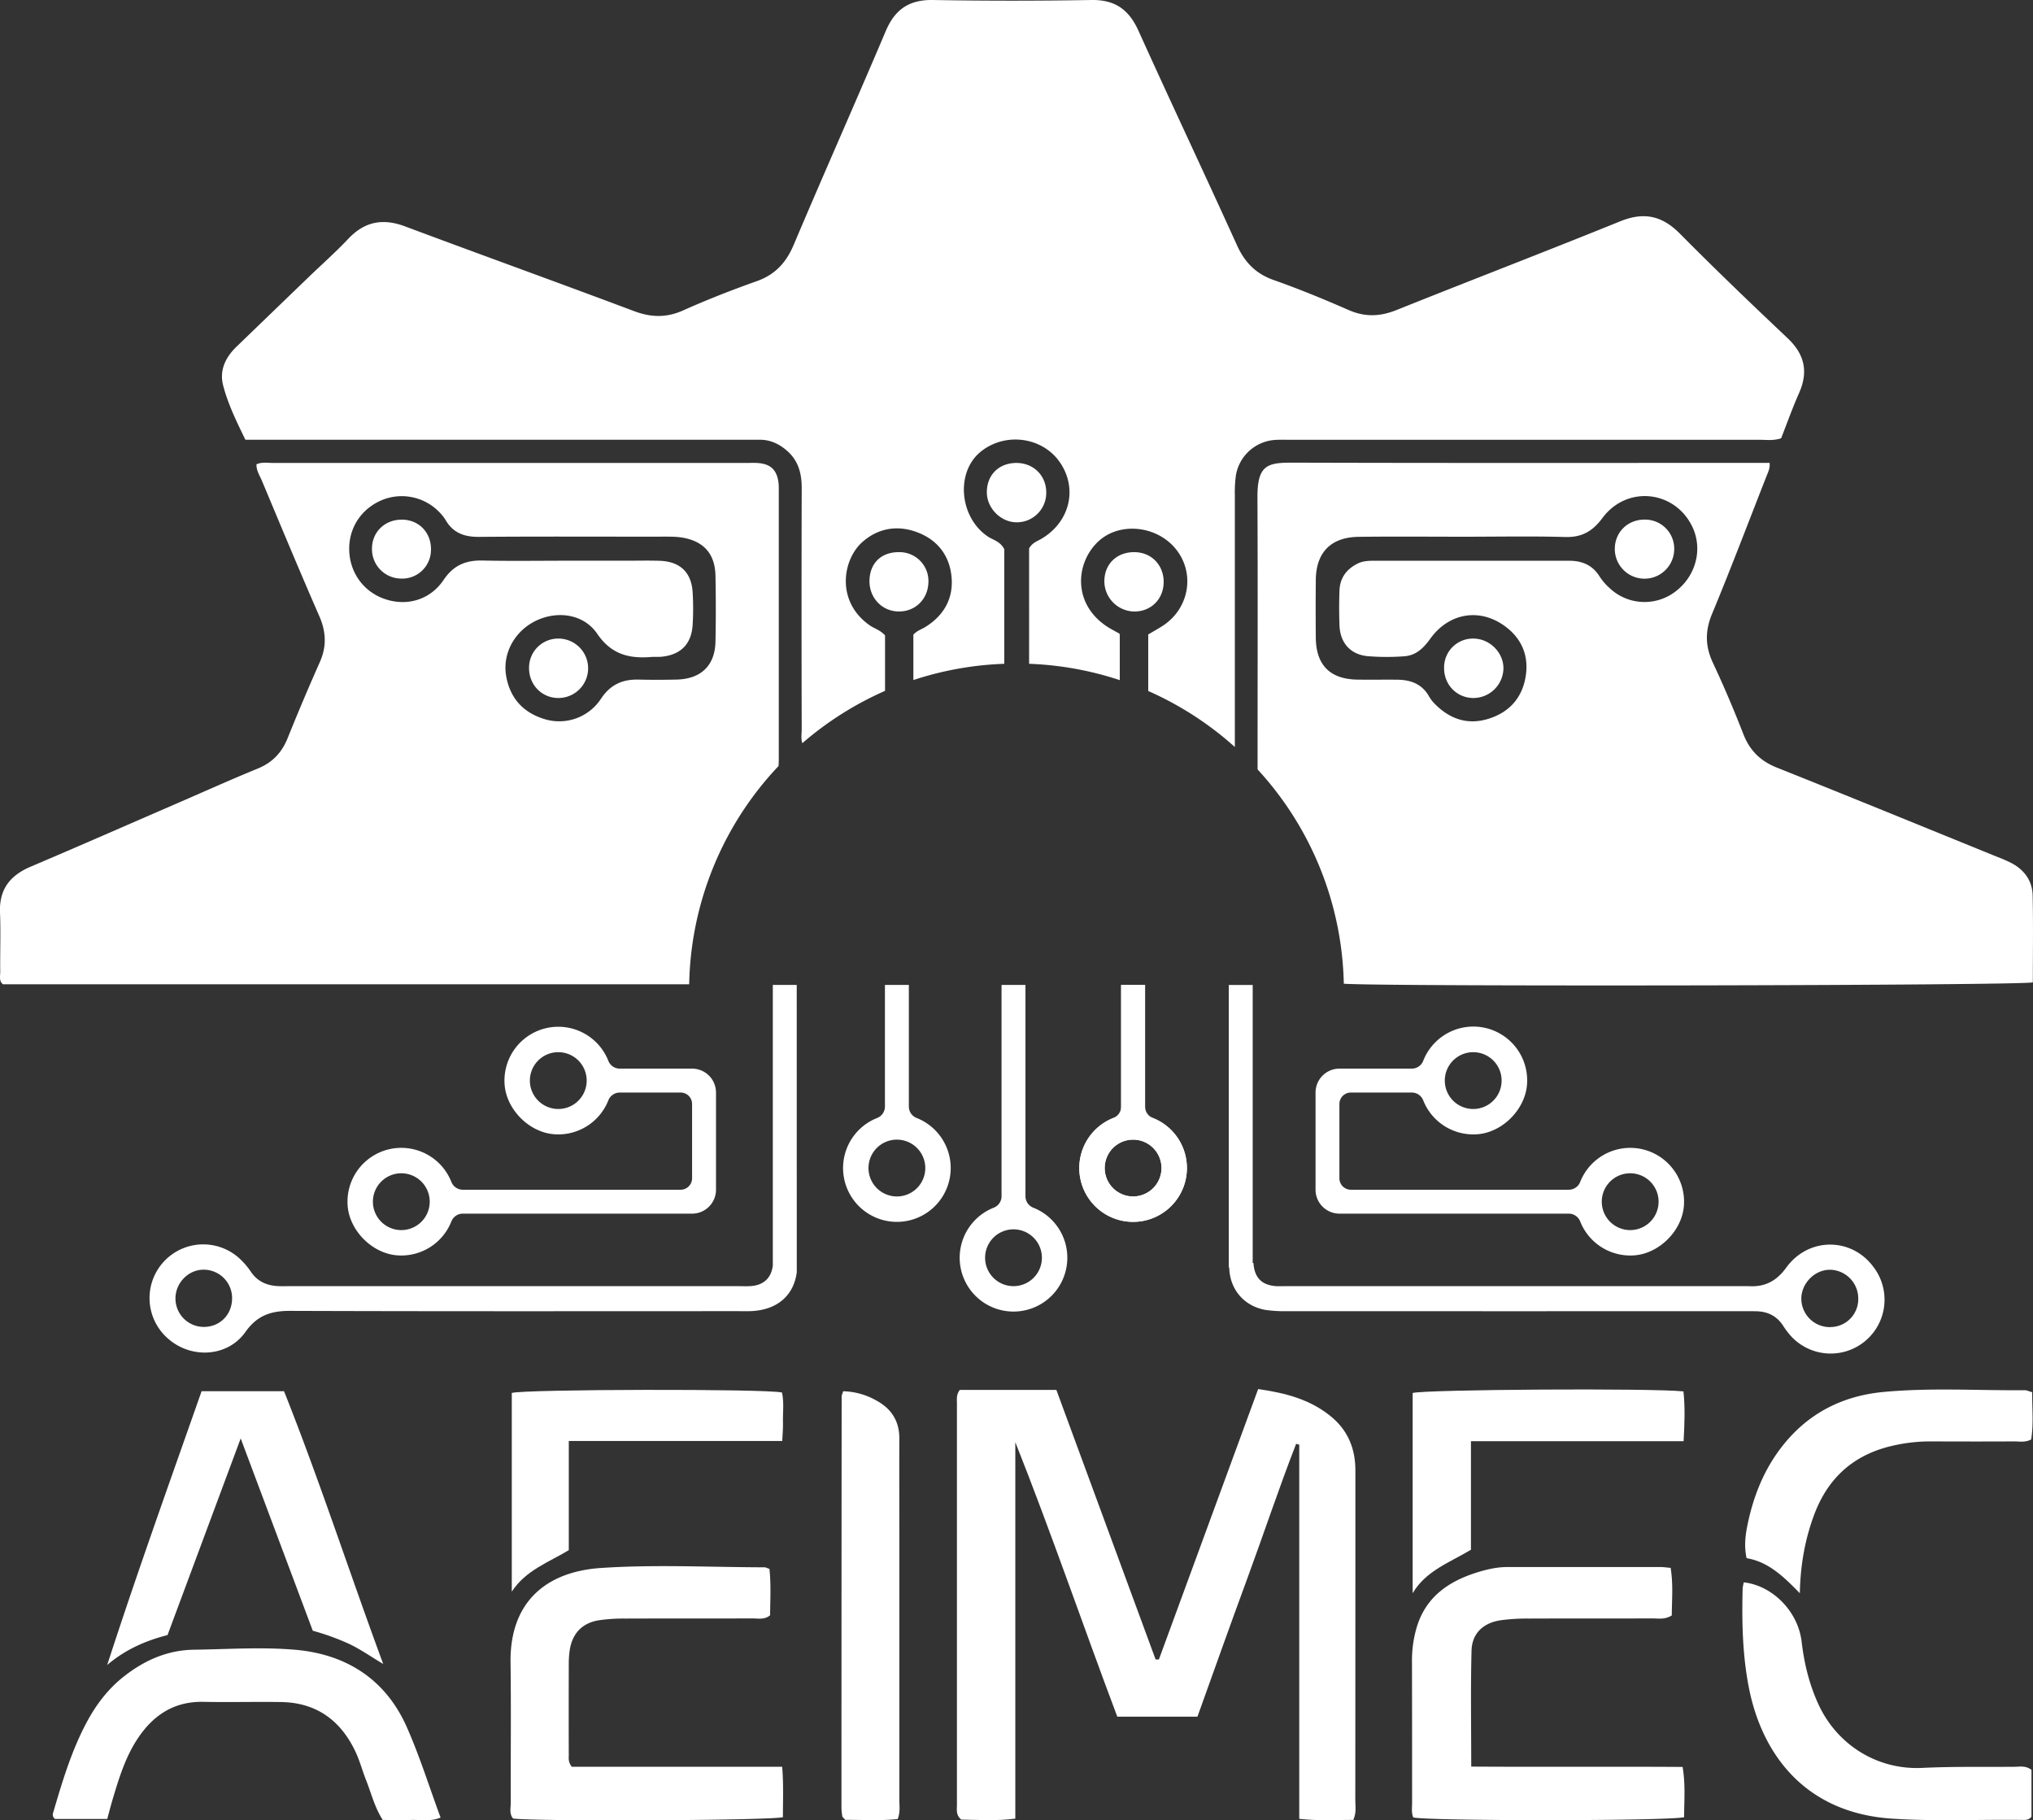 <svg xmlns="http://www.w3.org/2000/svg" viewBox="0 0 1359.89 1217.57"><rect x="0" y="0" width="1359.89" height="1217.57" fill="#333333" stroke="none"/><defs><style>.cls-1{fill:#fff;}</style></defs><title>AEIMEC tinta blanca</title><g id="Capa_2" data-name="Capa 2"><g id="Capa_1-2" data-name="Capa 1"><path class="cls-1" d="M642,929.71h64.62L773,1110h2.19l66.4-180.88c18.67,2.66,35.54,7.14,49.49,19,10.75,9.13,15.52,21.19,15.55,35.17q0,34.26,0,68.51,0,76.25-.05,152.49c0,4,.86,8-1.32,13-11.61,0-23.58.72-36.18-.68V966.3l-2.09-.54c-11.7,30.07-21.84,60.73-33,91s-21.94,60.75-33,91.48H747.36c-22.91-60.84-44-122.63-68.21-183.6v251.83c-12.83,1.65-24.84.78-36.21.63-3.66-3.1-2.84-6.63-2.84-9.82q-.08-134.25,0-268.51C640.08,935.87,639.58,932.83,642,929.71Z"/><path class="cls-1" d="M1117.51,1048.72c1.81,11.43.78,21.9.76,31.82-4.71,2.92-8.87,2-12.83,2-27.62.09-55.24,0-82.86.1a129.66,129.66,0,0,0-18.71,1.12c-11.75,1.75-19.25,8.76-19.55,20.39-.66,25.31-.2,50.65-.2,77.5,47.28.31,94.15-.09,141.4.23,2,12.12,1,23,1,33.6-9.91,2.65-172.29,2.61-181.15.17-1.4-3.16-.8-6.52-.81-9.79,0-31.66,0-63.32-.08-95a77.84,77.84,0,0,1,3-21.78c5.87-20.46,21-31.15,40.23-37.21,6.69-2.1,13.47-3.71,20.55-3.7q51.38,0,102.75,0C1112.79,1048.18,1114.6,1048.47,1117.51,1048.72Z"/><path class="cls-1" d="M514.69,1049.42c1.12,10.56.51,20.77.44,31-3.77,3.17-8,2.1-11.83,2.12-28.37.09-56.75,0-85.12.1a113.62,113.62,0,0,0-17.6,1.14c-11,1.78-17.59,8.59-19.42,19.57a61.71,61.71,0,0,0-.7,9.9q-.09,30.38,0,60.77c0,2.15-.5,4.44,2,7.76H523.21c1,12.19.46,23,.49,33.7-8.56,2.3-166.75,2.92-180.48.9-2.69-3.13-1.56-7-1.57-10.53-.09-31.3.27-62.62-.14-93.92-.52-39.64,23-60.63,60.55-63.14,36.31-2.43,72.91-.5,109.39-.44C512.13,1048.32,512.81,1048.76,514.69,1049.42Z"/><path class="cls-1" d="M256.33,1113c-7.83-4.6-14.88-9.66-22.75-13.4a163.38,163.38,0,0,0-24.36-8.83L161,962.15c-16.82,45.22-32.75,88-48.94,131.53-14.66,3.73-28.35,9.76-40.36,20,19.88-61.34,41.63-121.87,63.14-183.1H190C213.83,990.41,233.79,1052.05,256.33,1113Z"/><path class="cls-1" d="M71.75,1216.7H36.81a3.59,3.59,0,0,1-1.25-4.23c6-20.46,12.09-40.88,22.1-59.84,6.42-12.14,14.59-23,25.5-31.49,13.68-10.69,29-17.43,46.57-17.67,22.44-.3,45-1.89,67.3,0,34.25,2.85,60.82,19.57,75.07,51.74,8.6,19.39,14.95,39.79,22.61,60.55-6.89,2.88-13.5,1.32-19.86,1.59s-12.46,0-18.84,0c-5.46-8.55-7.65-17.9-11.15-26.68-2.44-6.13-4.12-12.61-6.89-18.58-9.86-21.17-26.14-33.26-50-33.62-17.3-.26-34.61.22-51.9-.13-19.16-.38-33,8.46-43.41,23.73-8.61,12.63-13,27.06-17.32,41.5C74.1,1207.76,73,1212,71.75,1216.7Z"/><path class="cls-1" d="M564,930.59a47.31,47.31,0,0,1,22.71,6.49c9.79,5.46,14.92,13.75,14.87,25.18-.1,21.33,0,42.67,0,64q0,88.85,0,177.67c0,4,.72,8.08-1.1,12.81-11.71,1.27-23.74.43-35,.55-1-1-1.26-1.22-1.49-1.51a2.26,2.26,0,0,1-.56-.91,43.64,43.64,0,0,1-.57-5.44q0-137.39.13-274.77C562.84,933.61,563.39,932.57,564,930.59Z"/><path class="cls-1" d="M1358.87,1183.85v31.21c-1.42,2.21-3.69,2.29-5.87,2.26-29.09-.39-58.19,1.06-87.26-.84-59.11-3.85-87.12-44-95.74-86.84-4.45-22.09-4.91-44.58-4.33-67.06a25.77,25.77,0,0,1,.79-4.17c19.18,2.18,36.27,19.38,38.66,39.65,1.7,14.39,5,28.18,11,41.38,12.35,27.44,39.43,44.57,69.71,43.08,20.62-1,41.22-.57,61.83-.74C1351.2,1181.75,1355,1180.86,1358.87,1183.85Z"/><path class="cls-1" d="M380.47,963.87v73c-13.38,8.1-28.82,13.45-38.13,27.74V931.73c7.94-2.53,170-2.87,180.74-.3,1.51,6.72.45,13.71.66,20.62.1,3.6-.28,7.21-.49,11.82Z"/><path class="cls-1" d="M944.94,1065.67V931.76c8.11-2.4,160.65-3.33,181.14-1.07,1.14,10.57.75,21.35.1,33.31H983.93v72.6C969.66,1045.17,953.79,1050.65,944.94,1065.67Z"/><path class="cls-1" d="M1359.35,931.23c-.1,10.86,1,21.39-.68,31.61-4.07,2.15-7.81,1.28-11.4,1.3-18.42.1-36.84.07-55.26,0a111.87,111.87,0,0,0-29.46,3.74c-24.27,6.53-40.25,21.87-49,45.21-6.1,16.34-9.22,33.24-9.63,52.61-10.91-11.2-21-21-35.61-23.47-2-9.11-.52-17.38,1.32-25.55,4.77-21.17,13.61-40.4,28.59-56.38,16.61-17.72,37.66-26.94,61.45-29.21,31.58-3,63.3-.93,95-1.19C1355.71,929.94,1356.75,930.5,1359.35,931.23Z"/><path class="cls-1" d="M581.61,388c.4-11.62,8.12-18.85,20-18.67A19.32,19.32,0,0,1,621,390c-.53,11.16-9.08,19.25-20.1,19C589.73,408.81,581.22,399.55,581.61,388Z"/><path class="cls-1" d="M699.84,329.36a19.69,19.69,0,0,1-20.29,20c-10.43-.31-19.45-9.64-19.44-20.1,0-11.42,7.79-19.34,19.25-19.59C691,309.39,699.81,317.88,699.84,329.36Z"/><path class="cls-1" d="M758.92,369.33c11.53.14,19.8,8.92,19.45,20.62-.35,11.22-8.83,19.32-20,19.07a20.32,20.32,0,0,1-19.65-19.85C738.57,377.42,746.93,369.19,758.92,369.33Z"/><path class="cls-1" d="M268.12,387a19.65,19.65,0,0,1-19.3-20c0-11.44,9.06-19.86,20.82-19.4,11.07.44,19,9.09,18.64,20.41A19.24,19.24,0,0,1,268.12,387Z"/><path class="cls-1" d="M353.89,446.73a19.45,19.45,0,0,1,19.34-19.59,19.87,19.87,0,0,1,.6,39.74C362.6,467.06,353.82,458.19,353.89,446.73Z"/><path class="cls-1" d="M1119.9,367.48a19.87,19.87,0,0,1-39.74-.55c.15-11.37,9.09-19.75,20.67-19.37A19.47,19.47,0,0,1,1119.9,367.48Z"/><path class="cls-1" d="M1005.66,447.22a20.18,20.18,0,0,1-20.76,19.66c-10.82-.43-19-9.1-18.93-20.12a19.27,19.27,0,0,1,19.29-19.63C996.29,427,1005.8,436.37,1005.66,447.22Z"/><path class="cls-1" d="M1359.64,598.75c-.22-9.47-5.4-16.66-13.75-21.24a95.31,95.31,0,0,0-10.08-4.43c-49-19.92-98-40-147.16-59.6-11.06-4.41-18.21-11.42-22.52-22.48-6.26-16.09-13-32-20.35-47.65-5.21-11.12-5.32-21.3-.55-32.79,12.68-30.53,24.38-61.47,36.48-92.25,1-2.57,2.37-5.07,2-8.69h-12.67c-102.38,0-204.76.15-307.14-.16-16.45,0-22.89,1.92-22.78,23.39.27,58.17.09,116.34.09,174.51v7.3A218.18,218.18,0,0,1,898.88,658c27.91,2,452.67,1.25,460.9-.91C1359.78,637.72,1360.09,618.23,1359.64,598.75ZM1120.05,396.16a34,34,0,0,1-43.6-3,39,39,0,0,1-6.44-7.51c-4.78-7.72-11.83-10.6-20.52-10.57-10.31,0-20.62,0-30.93,0H921.37c-4.43,0-8.94-.19-13,1.78-7.54,3.64-12.08,9.62-12.38,18.14-.28,7.72-.29,15.46,0,23.18.39,11.71,7.16,19.55,18.77,20.72A156.89,156.89,0,0,0,939,439c7.94-.43,13.07-5.28,17.65-11.67,12.1-16.92,31.93-20.64,48.48-9.55,11.73,7.86,17.34,19.21,15.63,33.05-1.88,15.17-10.68,25.65-25.57,30.09-13.65,4.08-25.36,0-35.22-9.88a24.65,24.65,0,0,1-4.07-5.21c-4.7-8.39-12.33-11.1-21.31-11.19-8.83-.08-17.67.07-26.51-.05-18.35-.25-27.75-9.67-27.93-28q-.18-19.32,0-38.64c.17-18.46,10.08-28.64,28.74-28.87,23.56-.29,47.12-.07,70.69-.07,22.45,0,44.93-.45,67.37.19,11.17.32,18.35-3.84,24.94-12.72,16.26-21.91,48.17-18.6,60,5.62C1139.33,367.32,1134.37,385.82,1120.05,396.16Z"/><path class="cls-1" d="M1195.75,226.21c-24.35-23-48.55-46.21-72.13-70-11.93-12-24-14.59-39.82-8.19-49.75,20.18-99.88,39.41-149.71,59.38-11,4.39-21,4.76-31.92,0-16.5-7.23-33.21-14.1-50.2-20.09-12.06-4.25-19.4-11.9-24.6-23.38-21.7-47.9-44.2-95.43-65.84-143.35C755.13,6.37,745.79-.27,730,0q-53,.92-106.11,0C608.07-.21,598.6,6.35,592.5,20.75,572.28,68.47,551.18,115.82,531,163.56c-5.09,12.06-12.42,20.13-24.88,24.54C489.5,194,473,200.43,456.94,207.65c-11.26,5-21.5,4.71-32.89.42-50.94-19.16-102.15-37.58-153.12-56.65-14.88-5.57-27.05-3.27-38,8.36-8.59,9.09-18,17.39-27,26.08q-23.87,23-47.69,46c-7.41,7.13-11.57,15.8-9,25.85,3.29,12.72,9.13,24.58,14.92,36.43H498.77c3.31,0,6.63,0,10,0,6.95.14,12.74,3,17.88,7.54,7.49,6.67,9.64,15.14,9.62,24.83q-.22,80.67,0,161.33c0,2.94-.64,6.08.42,9.27a219.23,219.23,0,0,1,55.32-35V425c-3.17-3.55-7.09-4.52-10.23-6.71-22.74-15.88-18.26-43.82-5-55.67,10.6-9.44,23.75-11.67,37.25-6.41s21.34,15.86,22.51,30.16-5.41,25.57-17.8,33.16c-2.41,1.48-5.3,2.26-7.78,5v30.34A218.62,218.62,0,0,1,671.78,444V367.41c-2.66-5.35-7.45-6.13-11-8.55-19.05-12.77-21.68-42.93-4.87-56.64,16.27-13.26,41.08-10.09,52.88,6.76,12.26,17.5,7,40-12,51.31-2.81,1.68-6.15,2.59-8.41,6.5V444a218.23,218.23,0,0,1,60.64,10.93V424.66c-.07-.28-.15-.57-.23-.84-2.85-1.64-6.18-3.24-9.18-5.32-21.86-15.14-20.08-41.26-5.73-55.59s40.27-11.52,53,4.78,8.42,39.69-9.36,51.06c-2.93,1.88-6,3.58-9.46,5.63V462.2A219,219,0,0,1,826,499.66V486.82q0-77.9,0-155.8a80.74,80.74,0,0,1,.73-13.21,28.46,28.46,0,0,1,26.81-23.58c3.31-.18,6.63-.05,9.95-.05q156.95,0,313.91,0c4.38,0,8.82.69,14-1,3.83-9.74,7.52-20.09,11.94-30.12C1209.75,248.75,1207.18,237,1195.75,226.21Z"/><path class="cls-1" d="M520.77,512.39c.09-1.33.16-2.54.16-3.75q0-90,0-180.06v-2.69a26.84,26.84,0,0,0-.16-2.83c-1.07-8.89-5.37-12.88-14.43-13.4-2.21-.13-4.42,0-6.63,0q-158.58,0-317.15,0c-3.62,0-7.36-.75-11,.91-.14,4.22,2.22,7.63,3.73,11.22,12.64,30.17,25.2,60.38,38.3,90.35,4.59,10.51,5,20.3.32,30.78q-11.19,25.17-21.48,50.75c-3.94,9.84-10.28,16.45-20.19,20.49-18.71,7.64-37.13,16-55.68,24-32,13.89-64,27.93-96.17,41.6C6.72,585.59-.6,594.86,0,610.29c.55,13.23,0,26.51.16,39.76,0,2.79-1,5.94,1.75,8.3H461A218.17,218.17,0,0,1,520.77,512.39Zm-93.53-57.82c-10.72-.26-18.84,3.25-25.15,12.68a33.42,33.42,0,0,1-36.77,14.06c-14.87-4.14-24.1-13.91-26.74-29.13s5.82-30.28,20.14-37.07,31.79-4.4,40.8,8.85c9.37,13.78,21.33,16.69,36.1,15.48,2.19-.18,4.43.06,6.62-.14,12.89-1.15,20.24-8.32,21.06-21.17a177,177,0,0,0,0-22.09c-.85-13.37-8.56-20.52-22.18-20.94-7.36-.23-14.74-.05-22.11-.05H379.22c-18.79,0-37.59.3-56.37-.12-11.23-.25-19.47,3.1-26.08,12.93-9.2,13.69-25.16,18-40,12.59-14.37-5.19-23.47-18.6-23.18-34.14.28-14.54,9-26.8,22.83-32.18a34.91,34.91,0,0,1,38.33,9.37,27.2,27.2,0,0,1,3.34,4.39c5,8.59,12.51,11.3,22.26,11.22,39.06-.32,78.12-.13,117.17-.13,3.69,0,7.37-.07,11,0a56.26,56.26,0,0,1,7.69.57c14.47,2.39,22.08,10.84,22.37,25.53s.32,29.47,0,44.2c-.35,15.91-9.72,24.88-25.93,25.27Q440,454.87,427.24,454.57Z"/><path class="cls-1" d="M532.94,660.44v-1.65h-16V846.55c-1.05,8.29-6.09,13-14.49,13.68-2.93.23-5.89.06-8.84.06H194.21c-2.58,0-5.16.06-7.74,0-7.78-.29-14.25-3-18.76-9.78a49,49,0,0,0-6.33-7.61A35.92,35.92,0,1,0,113.12,896c15.56,13.06,39.35,11.47,51-5,7.83-11.11,17.07-14.22,29.94-14.17,99.8.36,199.6.2,299.4.19,3.32,0,6.64.13,9.94-.08,16.76-1.06,27.55-10.53,29.57-25.95ZM136.37,887.56a19,19,0,0,1-19-18.81c-.14-10.33,8.33-19.28,18.43-19.47a19,19,0,0,1,19.44,18.35C155.61,878.9,147.45,887.53,136.37,887.56Z"/><path class="cls-1" d="M1252.59,846.69c-14.86-19.22-43.12-19-57.75,1.19-6.61,9.14-14.44,13.08-25.21,12.42-.37,0-.74,0-1.1,0H859.23c-1.84,0-3.69.09-5.52,0-9.67-.67-14.59-5.6-15.24-15.36v-.11h-.53v-186h-16v189h.32c0,.11,0,.22,0,.33.45,14.58,10.2,25.77,24.68,28.1a92.12,92.12,0,0,0,14.3.77q151.89.06,303.78,0c3.31,0,6.63,0,9.94.06,7.48.2,13.5,3.14,17.68,9.53a57.1,57.1,0,0,0,3.88,5.36,36,36,0,0,0,56.06-45.28Zm-28.16,41a19.1,19.1,0,0,1-19.5-18.37c-.38-10.55,8.78-20.07,19.2-20A19.23,19.23,0,0,1,1243,868.45,18.68,18.68,0,0,1,1224.43,887.65Z"/><path class="cls-1" d="M607.94,740.18V658.79h-16v81.39a8.2,8.2,0,0,1-5.21,7.62,36,36,0,1,0,26.42,0A8.21,8.21,0,0,1,607.94,740.18Zm-8,60.11a19,19,0,1,1,19-19A19,19,0,0,1,599.94,800.29Z"/><path class="cls-1" d="M765.94,746.19v-87.4h-16v87.4a36,36,0,1,0,16,0Zm-8,54.1a19,19,0,1,1,19-19A19,19,0,0,1,757.94,800.29Z"/><path class="cls-1" d="M765.94,740.18V658.79h-16v81.39a8.2,8.2,0,0,1-5.21,7.62,36,36,0,1,0,26.42,0A8.21,8.21,0,0,1,765.94,740.18Zm-8,60.11a19,19,0,1,1,19-19A19,19,0,0,1,757.94,800.29Z"/><path class="cls-1" d="M685.94,800.18V658.79h-16V800.18a8.2,8.2,0,0,1-5.21,7.62,36,36,0,1,0,26.42,0A8.21,8.21,0,0,1,685.94,800.18Zm-8,60.11a19,19,0,1,1,19-19A19,19,0,0,1,677.94,860.29Z"/><path class="cls-1" d="M1090.44,767.79A36,36,0,0,0,1057,790.58a8.21,8.21,0,0,1-7.62,5.21H903.6a7.66,7.66,0,0,1-7.66-7.66V738.44a7.65,7.65,0,0,1,7.66-7.65h40.74A8.2,8.2,0,0,1,952,736a36,36,0,0,0,36.44,22.67c16.66-1.33,31.8-16.65,33-33.33A36,36,0,0,0,952,709.58a8.21,8.21,0,0,1-7.62,5.21h-48.4a16,16,0,0,0-16,16h0v65h0a16,16,0,0,0,16,16h153.4A8.2,8.2,0,0,1,1057,817a36,36,0,0,0,36.44,22.67c16.66-1.33,31.8-16.65,32.95-33.33A36,36,0,0,0,1090.44,767.79Zm-105-64a19,19,0,1,1-19,19A19,19,0,0,1,985.44,703.79Zm105,119a19,19,0,1,1,19-19A19,19,0,0,1,1090.44,822.79Z"/><path class="cls-1" d="M232.53,806.34c1.15,16.68,16.3,32,33,33.33A36,36,0,0,0,301.93,817a8.2,8.2,0,0,1,7.62-5.21H462.94a16,16,0,0,0,16-16h0v-65h0a16,16,0,0,0-16-16H414.55a8.21,8.21,0,0,1-7.62-5.21,36,36,0,0,0-69.4,15.76c1.15,16.68,16.3,32,33,33.33A36,36,0,0,0,406.93,736a8.2,8.2,0,0,1,7.62-5.21h40.74a7.64,7.64,0,0,1,7.65,7.65v49.69a7.65,7.65,0,0,1-7.65,7.66H309.55a8.21,8.21,0,0,1-7.62-5.21,36,36,0,0,0-69.4,15.76Zm159.91-83.55a19,19,0,1,1-19-19A19,19,0,0,1,392.44,722.79Zm-143,81a19,19,0,1,1,19,19A19,19,0,0,1,249.44,803.79Z"/></g></g></svg>